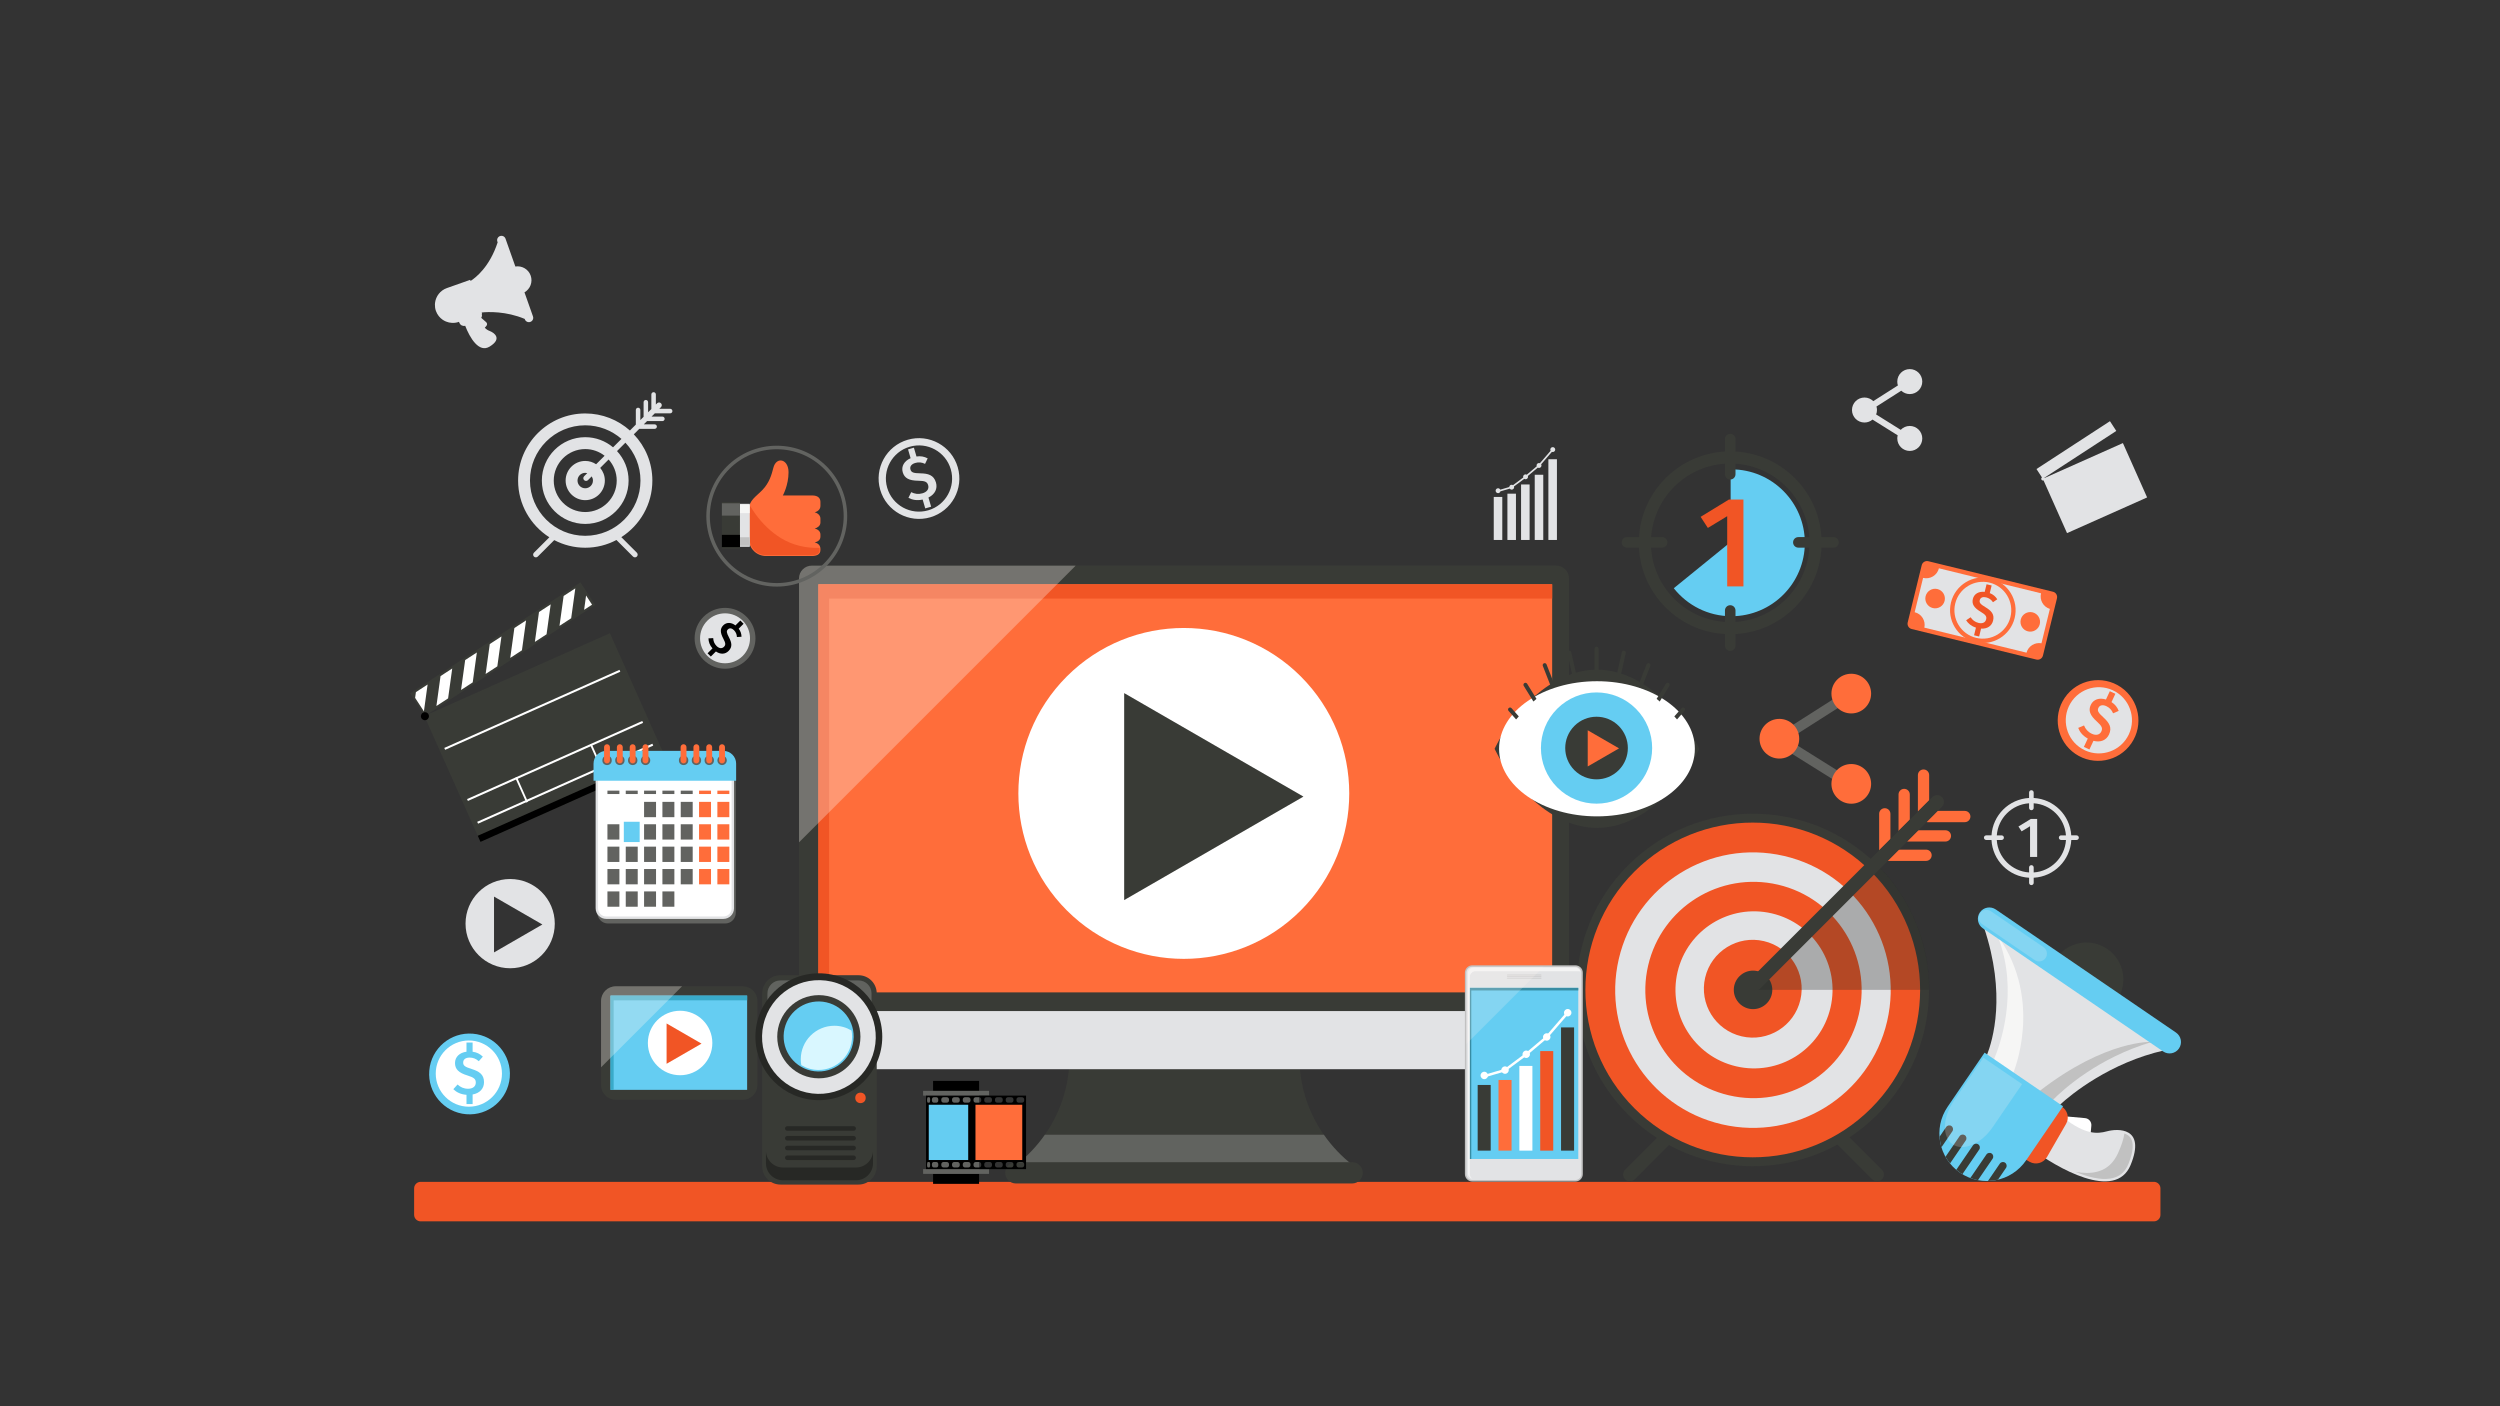 <?xml version="1.0" encoding="utf-8"?>
<!-- Generator: Adobe Illustrator 23.0.1, SVG Export Plug-In . SVG Version: 6.00 Build 0)  -->
<svg version="1.1" id="Layer_1" xmlns="http://www.w3.org/2000/svg" xmlns:xlink="http://www.w3.org/1999/xlink" x="0px" y="0px"
	 viewBox="0 0 1920 1080" style="enable-background:new 0 0 1920 1080;" xml:space="preserve">
<rect x="0" y="0" width="1920" height="1080" fill="#333333" stroke="none"/>
<style type="text/css">
	.st0{fill:#393B36;}
	.st1{fill:#FFFFFF;}
	.st2{fill:#E2E3E5;}
	.st3{fill:#626360;}
	.st4{fill:#65CDF2;}
	.st5{fill:#FF6D3A;}
	.st6{fill:#F15525;}
	.st7{opacity:0.3;fill:#272825;}
	.st8{fill:#61635F;}
	.st9{opacity:0.3;fill:#FFF9F3;}
	.st10{fill:#C1C1C1;}
	.st11{fill:#CECECE;}
	.st12{fill:#388CA3;}
	.st13{fill:#F4F4F4;}
	.st14{opacity:0.2;fill:#FFF9F3;}
	.st15{opacity:0.7;fill:#FFFEFD;}
	.st16{fill:#272825;}
	.st17{fill:#D9F7FF;}
	.st18{fill:#39AAC9;}
	.st19{opacity:0.3;}
	.st20{fill:#FFF9F3;}
</style>
<g>
	<g>
		<g>
			<g>
				
					<rect x="340.87" y="513.67" transform="matrix(0.913 -0.407 0.407 0.913 -194.381 219.608)" class="st0" width="156.12" height="105.94"/>
				<g>
					
						<rect x="307.78" y="488.41" transform="matrix(0.838 -0.546 0.546 0.838 -209.641 291.301)" class="st0" width="156.12" height="20.71"/>
					<path class="st1" d="M363.05,524.06l-8.98,5.85l3.17-22.97l8.98-5.85L363.05,524.06z M318.81,535.96l6.75,10.36l2.84-20.62
						l-8.98,5.85L318.81,535.96z M385.12,488.78l-8.98,5.85l-3.17,22.97l8.98-5.85L385.12,488.78z M347.31,513.39l-8.98,5.85
						l-3.17,22.97l8.98-5.85L347.31,513.39z M450.11,457.34l-1.52,11.02l6.1-3.97L450.11,457.34z M404.02,476.47l-8.98,5.85
						l-3.17,22.97l8.98-5.85L404.02,476.47z M441.84,451.85l-8.98,5.85l-3.17,22.97l8.98-5.85L441.84,451.85z M422.93,464.16
						l-8.98,5.85l-3.17,22.97l8.98-5.85L422.93,464.16z"/>
				</g>
				<path d="M329.16,548.78c-0.7-1.56-2.52-2.26-4.08-1.57c-1.56,0.7-2.26,2.52-1.57,4.08c0.7,1.56,2.52,2.26,4.08,1.57
					C329.15,552.17,329.85,550.34,329.16,548.78z"/>
			</g>
			
				<rect x="335.32" y="544.54" transform="matrix(0.913 -0.407 0.407 0.913 -186.57 213.723)" class="st1" width="147.36" height="1.59"/>
			
				<rect x="352.83" y="583.83" transform="matrix(0.913 -0.407 0.407 0.913 -201.047 224.252)" class="st1" width="147.36" height="1.59"/>
			
				<rect x="360.62" y="601.29" transform="matrix(0.913 -0.407 0.407 0.913 -207.48 228.931)" class="st1" width="147.36" height="1.59"/>
			
				<rect x="400.13" y="596.37" transform="matrix(0.913 -0.407 0.407 0.913 -212.321 215.797)" class="st1" width="1.44" height="20.74"/>
			
				<rect x="457.49" y="570.81" transform="matrix(0.913 -0.407 0.407 0.913 -196.929 236.913)" class="st1" width="1.44" height="20.74"/>
		</g>
		<rect x="361.39" y="610.09" transform="matrix(0.913 -0.407 0.407 0.913 -211.345 231.951)" width="156.12" height="5.15"/>
	</g>
	<path class="st2" d="M1630.39,340.28l-60.2,26.83c-0.03-0.07-0.09-0.12-0.13-0.18l55.25-35.97l-4.87-7.49l-56.43,36.74l4.2,6.45
		c-0.48,0.37-0.69,1.01-0.43,1.59c0.29,0.64,1.01,0.93,1.66,0.7l17.14,38.46l0,0l0.9,2.03l61.5-27.41L1630.39,340.28z"/>
	<g>
		<g>
			<g>
				<path class="st3" d="M540.3,506.75c-9.12-9.12-9.12-23.95,0-33.06c9.12-9.12,23.95-9.12,33.06,0c9.12,9.12,9.12,23.95,0,33.06
					C564.25,515.86,549.42,515.86,540.3,506.75z"/>
				<path class="st2" d="M570.39,503.78c7.49-7.49,7.49-19.63,0-27.12c-7.49-7.49-19.63-7.49-27.12,0c-7.49,7.49-7.49,19.63,0,27.12
					C550.76,511.27,562.9,511.27,570.39,503.78z"/>
				<g>
					<path d="M549.82,500.32l-3.91,3.91l-2.5-2.5l3.78-3.78c-2.2-2.5-3.07-5.16-3.09-7.69l3.65-0.18c0.08,2.28,0.82,4.29,2.58,6.06
						c1.81,1.81,4.01,2.27,5.67,0.61c1.43-1.43,1.35-2.79-0.49-6.26c-2.5-4.7-2.58-7.69-0.03-10.25c2.53-2.53,6.19-2.35,9.33,0.08
						l3.76-3.76l2.5,2.5l-3.76,3.76c1.51,1.97,2.12,3.96,2.17,6.21l-3.53,0.2c-0.1-2.2-0.87-3.83-2.27-5.24
						c-1.53-1.53-3.32-1.94-4.65-0.61c-1.23,1.23-1.12,2.45,0.84,6.16c2.04,3.94,2.86,7.21-0.33,10.4
						C556.98,502.52,553.35,502.77,549.82,500.32z"/>
				</g>
			</g>
			<g>
				
					<ellipse transform="matrix(0.083 -0.997 0.997 0.083 -491.329 1115.361)" class="st4" cx="360.08" cy="824.52" rx="31.01" ry="31.01"/>
				<circle class="st1" cx="360.08" cy="824.52" r="25.43"/>
				<g>
					<path class="st4" d="M362.97,840.57v7.34h-4.7v-7.1c-4.41-0.29-7.72-1.97-10.12-4.32l3.26-3.59c2.21,2.06,4.79,3.26,8.1,3.26
						c3.4,0,5.9-1.63,5.9-4.75c0-2.68-1.34-3.88-6.33-5.42c-6.76-2.06-9.64-4.79-9.64-9.59c0-4.75,3.59-8.01,8.82-8.68v-7.05h4.7
						v7.05c3.26,0.43,5.7,1.73,7.86,3.79l-3.12,3.5c-2.16-1.96-4.41-2.78-7.05-2.78c-2.88,0-4.94,1.29-4.94,3.79
						c0,2.3,1.25,3.36,6.57,4.99c5.61,1.77,9.44,4.07,9.44,10.07C371.74,835.92,368.58,839.56,362.97,840.57z"/>
				</g>
			</g>
			<g>
				
					<ellipse transform="matrix(0.566 -0.824 0.824 0.566 243.149 1568.454)" class="st5" cx="1611.92" cy="553.19" rx="31.01" ry="31.01"/>
				<path class="st2" d="M1634.98,563.93c5.93-12.73,0.42-27.86-12.31-33.79c-12.73-5.93-27.86-0.42-33.79,12.32
					c-5.93,12.73-0.42,27.86,12.32,33.79C1613.92,582.17,1629.05,576.66,1634.98,563.93z"/>
				<g>
					<path class="st5" d="M1607.77,568.96l-3.1,6.65l-4.26-1.98l3-6.43c-3.88-2.12-6.17-5.04-7.35-8.18l4.47-1.88
						c1.13,2.8,2.97,4.98,5.97,6.38c3.08,1.44,6.03,1.01,7.35-1.81c1.13-2.43,0.42-4.09-3.45-7.58c-5.26-4.72-6.71-8.41-4.69-12.76
						c2-4.3,6.64-5.74,11.66-4.14l2.98-6.39l4.26,1.98l-2.98,6.39c2.77,1.77,4.44,3.97,5.53,6.75l-4.3,1.86
						c-1.13-2.69-2.82-4.38-5.21-5.5c-2.61-1.21-5.02-0.91-6.08,1.35c-0.97,2.09-0.29,3.57,3.85,7.29
						c4.34,3.98,6.84,7.68,4.31,13.11C1617.69,568.45,1613.28,570.41,1607.77,568.96z"/>
				</g>
			</g>
		</g>
	</g>
	<path class="st6" d="M1659.23,932.98c0,2.77-2.25,5.02-5.02,5.02H323.07c-2.77,0-5.02-2.25-5.02-5.02v-20.31
		c0-2.77,2.25-5.02,5.02-5.02h1331.13c2.77,0,5.02,2.25,5.02,5.02V932.98z"/>
	<g>
		<path class="st3" d="M565.07,701.1c0,4.49-3.64,8.14-8.14,8.14l-90,0c-4.49,0-8.14-3.64-8.14-8.14V589.95
			c0-4.49,3.64-8.14,8.14-8.14l90,0c4.49,0,8.14,3.64,8.14,8.14V701.1z"/>
		<path class="st2" d="M563.72,697.58c0,4.49-3.64,8.14-8.14,8.14l-90,0c-4.49,0-8.14-3.64-8.14-8.14V586.43
			c0-4.49,3.64-8.14,8.14-8.14l90,0c4.49,0,8.14,3.64,8.14,8.14L563.72,697.58z"/>
		<path class="st1" d="M465.58,703.87c-3.46,0-6.28-2.82-6.28-6.28V586.43c0-3.46,2.82-6.28,6.28-6.28l90,0
			c3.46,0,6.28,2.82,6.28,6.28l0,111.15c0,3.46-2.82,6.28-6.28,6.28L465.58,703.87z"/>
		<path class="st4" d="M565.35,599.61v-13.17c0-5.38-4.38-9.76-9.76-9.76l-90,0c-5.38,0-9.76,4.38-9.76,9.76v13.17L565.35,599.61z"
			/>
		<g>
			<g>
				<circle class="st3" cx="466.22" cy="583.97" r="3.61"/>
				<path class="st5" d="M468.42,584.04c0,1.24-1.01,2.25-2.25,2.25l0,0c-1.24,0-2.25-1.01-2.25-2.25l0-10.22
					c0-1.24,1.01-2.25,2.25-2.25l0,0c1.24,0,2.25,1.01,2.25,2.25V584.04z"/>
			</g>
			<g>
				<circle class="st3" cx="476.07" cy="583.97" r="3.61"/>
				<path class="st5" d="M478.27,584.04c0,1.24-1.01,2.25-2.25,2.25l0,0c-1.24,0-2.25-1.01-2.25-2.25v-10.22
					c0-1.24,1.01-2.25,2.25-2.25l0,0c1.24,0,2.25,1.01,2.25,2.25V584.04z"/>
			</g>
			<g>
				<circle class="st3" cx="485.92" cy="583.97" r="3.61"/>
				<path class="st5" d="M488.13,584.04c0,1.24-1.01,2.25-2.25,2.25l0,0c-1.24,0-2.25-1.01-2.25-2.25v-10.22
					c0-1.24,1.01-2.25,2.25-2.25l0,0c1.24,0,2.25,1.01,2.25,2.25V584.04z"/>
			</g>
			<g>
				<path class="st3" d="M499.39,583.97c0,1.99-1.62,3.61-3.61,3.61s-3.61-1.62-3.61-3.61c0-1.99,1.62-3.61,3.61-3.61
					C497.77,580.36,499.39,581.98,499.39,583.97z"/>
				<path class="st5" d="M497.98,584.04c0,1.24-1.01,2.25-2.25,2.25l0,0c-1.24,0-2.25-1.01-2.25-2.25v-10.22
					c0-1.24,1.01-2.25,2.25-2.25l0,0c1.24,0,2.25,1.01,2.25,2.25V584.04z"/>
			</g>
		</g>
		<g>
			<g>
				<circle class="st3" cx="525.01" cy="583.97" r="3.61"/>
				<path class="st5" d="M527.21,584.04c0,1.24-1.01,2.25-2.25,2.25l0,0c-1.24,0-2.25-1.01-2.25-2.25v-10.22
					c0-1.24,1.01-2.25,2.25-2.25l0,0c1.24,0,2.25,1.01,2.25,2.25V584.04z"/>
			</g>
			<g>
				<circle class="st3" cx="534.86" cy="583.97" r="3.61"/>
				<path class="st5" d="M537.06,584.04c0,1.24-1.01,2.25-2.25,2.25l0,0c-1.24,0-2.25-1.01-2.25-2.25v-10.22
					c0-1.24,1.01-2.25,2.25-2.25l0,0c1.24,0,2.25,1.01,2.25,2.25V584.04z"/>
			</g>
			<g>
				<circle class="st3" cx="544.72" cy="583.97" r="3.61"/>
				<path class="st5" d="M546.92,584.04c0,1.24-1.01,2.25-2.25,2.25l0,0c-1.24,0-2.25-1.01-2.25-2.25v-10.22
					c0-1.24,1.01-2.25,2.25-2.25l0,0c1.24,0,2.25,1.01,2.25,2.25V584.04z"/>
			</g>
			<g>
				<path class="st3" d="M558.18,583.97c0,1.99-1.62,3.61-3.61,3.61c-1.99,0-3.61-1.62-3.61-3.61s1.62-3.61,3.61-3.61
					C556.56,580.36,558.18,581.98,558.18,583.97z"/>
				<path class="st5" d="M556.77,584.04c0,1.24-1.01,2.25-2.25,2.25l0,0c-1.24,0-2.25-1.01-2.25-2.25v-10.22
					c0-1.24,1.01-2.25,2.25-2.25l0,0c1.24,0,2.25,1.01,2.25,2.25V584.04z"/>
			</g>
		</g>
		<rect x="466.51" y="607.21" class="st3" width="9.19" height="2.61"/>
		<rect x="480.58" y="607.21" class="st3" width="9.19" height="2.61"/>
		<rect x="494.65" y="607.21" class="st3" width="9.19" height="2.61"/>
		<rect x="508.73" y="607.21" class="st3" width="9.19" height="2.61"/>
		<rect x="522.8" y="607.21" class="st3" width="9.19" height="2.61"/>
		<rect x="536.87" y="607.21" class="st5" width="9.19" height="2.61"/>
		<rect x="550.94" y="607.21" class="st5" width="9.19" height="2.61"/>
		<rect x="494.65" y="615.83" class="st3" width="9.19" height="11.76"/>
		<rect x="508.73" y="615.83" class="st3" width="9.19" height="11.76"/>
		<rect x="522.8" y="615.83" class="st3" width="9.19" height="11.76"/>
		<rect x="536.87" y="615.83" class="st5" width="9.19" height="11.76"/>
		<rect x="550.94" y="615.83" class="st5" width="9.19" height="11.76"/>
		<rect x="466.51" y="633.03" class="st3" width="9.19" height="11.76"/>
		<rect x="479.09" y="631.11" class="st4" width="12.18" height="15.59"/>
		<rect x="494.65" y="633.03" class="st3" width="9.19" height="11.76"/>
		<rect x="508.73" y="633.03" class="st3" width="9.19" height="11.76"/>
		<rect x="522.8" y="633.03" class="st3" width="9.19" height="11.76"/>
		<rect x="536.87" y="633.03" class="st5" width="9.19" height="11.76"/>
		<rect x="550.94" y="633.03" class="st5" width="9.19" height="11.76"/>
		<rect x="466.51" y="650.22" class="st3" width="9.19" height="11.76"/>
		<rect x="480.58" y="650.22" class="st3" width="9.19" height="11.76"/>
		<rect x="494.65" y="650.22" class="st3" width="9.19" height="11.76"/>
		<rect x="508.73" y="650.22" class="st3" width="9.19" height="11.76"/>
		<rect x="522.8" y="650.22" class="st3" width="9.19" height="11.76"/>
		<rect x="536.87" y="650.22" class="st5" width="9.19" height="11.76"/>
		<rect x="550.94" y="650.22" class="st5" width="9.19" height="11.76"/>
		<rect x="466.51" y="667.41" class="st3" width="9.19" height="11.76"/>
		<rect x="480.58" y="667.41" class="st3" width="9.19" height="11.76"/>
		<rect x="494.65" y="667.41" class="st3" width="9.19" height="11.76"/>
		<rect x="508.73" y="667.41" class="st3" width="9.19" height="11.76"/>
		<rect x="522.8" y="667.41" class="st3" width="9.19" height="11.76"/>
		<rect x="536.87" y="667.41" class="st5" width="9.19" height="11.76"/>
		<rect x="550.94" y="667.41" class="st5" width="9.19" height="11.76"/>
		<rect x="466.51" y="684.61" class="st3" width="9.19" height="11.76"/>
		<rect x="480.58" y="684.61" class="st3" width="9.19" height="11.76"/>
		<rect x="494.65" y="684.61" class="st3" width="9.19" height="11.76"/>
		<rect x="508.73" y="684.61" class="st3" width="9.19" height="11.76"/>
	</g>
	<g>
		<path class="st0" d="M1445.27,898.33l-91.21-91.21l41.25-41.25c2.04-2.04,2.04-5.35,0-7.39c-2.04-2.04-5.35-2.04-7.39,0
			l-41.25,41.25l-41.25-41.25c-2.04-2.04-5.35-2.04-7.39,0c-2.04,2.04-2.04,5.35,0,7.39l41.25,41.25l-91.21,91.21
			c-2.04,2.04-2.04,5.35,0,7.39c2.04,2.04,5.35,2.04,7.39,0l91.21-91.21l91.21,91.21c2.04,2.04,5.35,2.04,7.39,0
			C1447.31,903.68,1447.31,900.37,1445.27,898.33z"/>
		<path class="st5" d="M1451.84,644.44v-19.42c0-2.39-1.94-4.33-4.33-4.33c-2.39,0-4.33,1.94-4.33,4.33v28.07L1451.84,644.44z"/>
		<g>
			<path class="st5" d="M1458.17,652.52h21.04c2.39,0,4.33,1.94,4.33,4.33c0,2.39-1.94,4.33-4.33,4.33h-28.65
				c-0.32,0-0.63-0.04-0.93-0.11L1458.17,652.52z"/>
		</g>
		<path class="st5" d="M1466.72,629.57v-19.42c0-2.39-1.94-4.33-4.32-4.33c-2.39,0-4.33,1.94-4.33,4.33v28.07L1466.72,629.57z"/>
		<g>
			<path class="st5" d="M1473.04,637.64h21.04c2.39,0,4.33,1.94,4.33,4.33c0,2.39-1.94,4.33-4.33,4.33h-28.66
				c-0.32,0-0.63-0.04-0.93-0.11L1473.04,637.64z"/>
		</g>
		<path class="st5" d="M1481.6,614.69v-19.42c0-2.39-1.94-4.33-4.33-4.33c-2.39,0-4.33,1.94-4.33,4.33v28.07L1481.6,614.69z"/>
		<g>
			<path class="st5" d="M1487.92,622.77h21.04c2.39,0,4.33,1.94,4.33,4.33c0,2.39-1.94,4.33-4.33,4.33h-28.66
				c-0.32,0-0.63-0.04-0.93-0.11L1487.92,622.77z"/>
		</g>
		<g>
			
				<ellipse transform="matrix(0.707 -0.707 0.707 0.707 -143.225 1174.672)" class="st0" cx="1346.34" cy="760.22" rx="135.38" ry="135.38"/>
			
				<ellipse transform="matrix(0.707 -0.707 0.707 0.707 -143.225 1174.672)" class="st6" cx="1346.34" cy="760.22" rx="128.55" ry="128.55"/>
			
				<ellipse transform="matrix(0.226 -0.974 0.974 0.226 301.543 1899.948)" class="st2" cx="1346.34" cy="760.22" rx="105.8" ry="105.8"/>
			
				<ellipse transform="matrix(0.227 -0.974 0.974 0.227 300.604 1899.087)" class="st6" cx="1346.34" cy="760.22" rx="83.05" ry="83.05"/>
			
				<ellipse transform="matrix(0.228 -0.974 0.974 0.228 299.659 1898.219)" class="st2" cx="1346.34" cy="760.22" rx="60.29" ry="60.29"/>
			
				<ellipse transform="matrix(0.228 -0.974 0.974 0.228 298.709 1897.344)" class="st6" cx="1346.34" cy="760.22" rx="37.54" ry="37.54"/>
			<path class="st0" d="M1346.34,775.01c-8.15,0-14.79-6.63-14.79-14.79c0-8.15,6.63-14.79,14.79-14.79
				c8.15,0,14.79,6.63,14.79,14.79C1361.13,768.38,1354.5,775.01,1346.34,775.01z"/>
		</g>
		<path class="st7" d="M1347.39,760.22h134.33c0-37.97-15.63-72.28-40.81-96.86C1441.7,664.15,1347.39,760.22,1347.39,760.22z"/>
		<path class="st0" d="M1491.43,612.16c2.04,2.04,2.04,5.35,0,7.39L1351.59,759.4c-2.04,2.04-5.35,2.04-7.39,0l0,0
			c-2.04-2.04-2.04-5.35,0-7.39l139.85-139.85C1486.08,610.12,1489.39,610.12,1491.43,612.16L1491.43,612.16z"/>
	</g>
	<g>
		<g>
			<g>
				<g>
					<path class="st0" d="M997.9,811.58v-29.72H821.36v29.72c0,34.08-16.3,64.27-41.45,83.47h259.3
						C1014.11,875.84,997.9,845.63,997.9,811.58z"/>
					<path class="st8" d="M1016.72,871.48H802.47c-6.27,8.97-13.87,16.94-22.56,23.58h259.3
						C1030.54,888.42,1022.97,880.45,1016.72,871.48z"/>
					<path class="st0" d="M1046.62,900.73c0,4.51-3.66,8.17-8.17,8.17H780.19c-4.51,0-8.17-3.66-8.17-8.17l0,0
						c0-4.51,3.66-8.17,8.17-8.17h258.26C1042.96,892.56,1046.62,896.22,1046.62,900.73L1046.62,900.73z"/>
				</g>
				<g>
					<path class="st0" d="M1204.98,811.33c0,5.42-4.39,9.81-9.81,9.81H623.45c-5.42,0-9.81-4.39-9.81-9.81V444.21
						c0-5.42,4.39-9.81,9.81-9.81h571.72c5.42,0,9.81,4.39,9.81,9.81V811.33z"/>
					<rect x="628.53" y="448.72" class="st5" width="563.53" height="313.43"/>
					<polygon class="st6" points="636.76,459.7 1192.06,459.7 1192.06,448.72 628.53,448.72 628.53,762.15 636.76,762.15 					"/>
					<path class="st2" d="M613.65,776.52v34.81c0,5.42,4.39,9.81,9.81,9.81h571.72c5.42,0,9.81-4.39,9.81-9.81v-34.81H613.65z"/>
				</g>
			</g>
			<path class="st9" d="M826.14,434.41H623.46c-5.42,0-9.81,4.39-9.81,9.81V646.9L826.14,434.41z"/>
		</g>
		
			<ellipse transform="matrix(0.707 -0.707 0.707 0.707 -164.519 821.448)" class="st1" cx="909.32" cy="609.32" rx="127.08" ry="127.08"/>
		<polygon class="st0" points="863.36,532.3 1001.04,611.79 863.36,691.27 		"/>
	</g>
	<g>
		<g>
			<g>
				<g>
					<path class="st10" d="M1130.76,907.41c-3.16,0-5.73-2.57-5.73-5.73V747.09c0-3.16,2.57-5.73,5.73-5.73h79.12
						c3.16,0,5.73,2.57,5.73,5.73v154.59c0,3.16-2.57,5.73-5.73,5.73H1130.76z"/>
					<path class="st2" d="M1214.46,901.68c0,2.53-2.05,4.58-4.58,4.58h-79.12c-2.53,0-4.58-2.05-4.58-4.58V747.09
						c0-2.53,2.05-4.58,4.58-4.58h79.12c2.53,0,4.58,2.05,4.58,4.58V901.68z"/>
					<rect x="1128.52" y="758.67" class="st4" width="83.61" height="131.43"/>
					<path class="st11" d="M1183.85,748.79c0,0.21-0.17,0.38-0.38,0.38h-25.76c-0.21,0-0.38-0.17-0.38-0.38l0,0
						c0-0.21,0.17-0.38,0.38-0.38h25.76C1183.68,748.41,1183.85,748.58,1183.85,748.79L1183.85,748.79z M1183.85,750.03
						c0-0.21-0.17-0.38-0.38-0.38h-25.76c-0.21,0-0.38,0.17-0.38,0.38l0,0c0,0.21,0.17,0.38,0.38,0.38h25.76
						C1183.68,750.41,1183.85,750.24,1183.85,750.03L1183.85,750.03z M1183.85,751.28c0-0.21-0.17-0.38-0.38-0.38h-25.76
						c-0.21,0-0.38,0.17-0.38,0.38l0,0c0,0.21,0.17,0.38,0.38,0.38h25.76C1183.68,751.66,1183.85,751.49,1183.85,751.28
						L1183.85,751.28z"/>
					<polygon class="st12" points="1129.95,760.68 1212.12,760.68 1212.12,758.67 1128.52,758.67 1128.52,890.1 1129.95,890.1 					
						"/>
					<path class="st13" d="M1128.82,901.69V750.28c0-2.43,2.03-4.41,4.53-4.41h78.95c0.55,0,1.07,0.11,1.56,0.28
						c-0.59-1.78-2.25-3.08-4.22-3.08h-77.86c-2.47,0-4.47,2-4.47,4.47v153.37c0,2.07,1.42,3.8,3.34,4.3
						C1129.55,904.41,1128.82,903.14,1128.82,901.69z"/>
				</g>
				<path class="st14" d="M1185.43,742.51h-54.67c-2.53,0-4.58,2.05-4.58,4.58v54.67L1185.43,742.51z"/>
			</g>
		</g>
		<rect x="1134.85" y="833.25" class="st0" width="10.01" height="50.43"/>
		<rect x="1150.86" y="829.42" class="st5" width="10.01" height="54.25"/>
		<rect x="1166.87" y="818.63" class="st1" width="10.01" height="65.05"/>
		<rect x="1182.88" y="807.24" class="st6" width="10.01" height="76.44"/>
		<rect x="1198.89" y="789.05" class="st0" width="10.01" height="94.63"/>
		<path class="st1" d="M1206.86,777.77c0-1.58-1.28-2.86-2.86-2.86s-2.86,1.28-2.86,2.86s1.28,2.86,2.86,2.86
			S1206.86,779.35,1206.86,777.77z"/>
		<path class="st1" d="M1190.75,796.4c0-1.58-1.28-2.86-2.86-2.86s-2.86,1.28-2.86,2.86c0,1.58,1.28,2.86,2.86,2.86
			S1190.75,797.98,1190.75,796.4z"/>
		<path class="st1" d="M1175.01,809.67c0-1.58-1.28-2.86-2.86-2.86s-2.86,1.28-2.86,2.86s1.28,2.86,2.86,2.86
			S1175.01,811.25,1175.01,809.67z"/>
		<path class="st1" d="M1142.79,825.95c0-1.58-1.28-2.86-2.86-2.86s-2.86,1.28-2.86,2.86c0,1.58,1.28,2.86,2.86,2.86
			S1142.79,827.53,1142.79,825.95z"/>
		<path class="st1" d="M1158.72,821.83c0-1.58-1.28-2.86-2.86-2.86s-2.86,1.28-2.86,2.86s1.28,2.86,2.86,2.86
			S1158.72,823.42,1158.72,821.83z"/>
		<g>
			<polygon class="st1" points="1140.2,827.42 1139.66,825.55 1155.42,820.95 1171.56,808.89 1187.26,795.66 1203.26,777.13 
				1204.73,778.41 1188.63,797.04 1172.77,810.41 1156.13,822.77 			"/>
		</g>
	</g>
	<g>
		<rect x="1147.2" y="381.65" class="st2" width="6.56" height="33.04"/>
		<rect x="1157.69" y="379.15" class="st2" width="6.56" height="35.55"/>
		<rect x="1168.18" y="372.07" class="st2" width="6.56" height="42.62"/>
		<rect x="1178.67" y="364.61" class="st2" width="6.56" height="50.08"/>
		<rect x="1189.16" y="352.69" class="st2" width="6.56" height="62"/>
		<path class="st2" d="M1150.53,378.75c0.86,0,1.55-0.59,1.78-1.38l7.18-2.1c0.34,0.46,0.86,0.78,1.48,0.78
			c1.04,0,1.88-0.84,1.88-1.88c0-0.2-0.06-0.38-0.11-0.56l7.9-5.87c0.3,0.19,0.63,0.33,1.01,0.33c1.04,0,1.88-0.84,1.88-1.88
			c0-0.23-0.06-0.44-0.13-0.64l7.65-6.45c0.28,0.16,0.58,0.28,0.92,0.28c1.04,0,1.88-0.84,1.88-1.88c0-0.33-0.11-0.63-0.26-0.9
			l8.27-9.57c0.21,0.08,0.43,0.13,0.66,0.13c1.04,0,1.88-0.84,1.88-1.88c0-1.04-0.84-1.88-1.88-1.88c-1.04,0-1.88,0.84-1.88,1.88
			c0,0.33,0.11,0.63,0.26,0.9l-8.27,9.57c-0.21-0.08-0.43-0.14-0.67-0.14c-1.04,0-1.88,0.84-1.88,1.88c0,0.23,0.06,0.44,0.13,0.64
			l-7.66,6.45c-0.27-0.16-0.58-0.27-0.92-0.27c-1.04,0-1.88,0.84-1.88,1.88c0,0.19,0.06,0.36,0.11,0.53l-7.9,5.9
			c-0.29-0.19-0.63-0.33-1-0.33c-0.99,0-1.78,0.78-1.85,1.75l-6.91,2.02c-0.3-0.63-0.93-1.07-1.68-1.07c-1.04,0-1.88,0.84-1.88,1.88
			C1148.65,377.91,1149.49,378.75,1150.53,378.75z"/>
	</g>
	<g>
		<path class="st1" d="M1601.34,858.72l-16.71-1.51l1.54,11.12l18.38,13.92l1.61-17.76
			C1606.41,861.56,1604.26,858.98,1601.34,858.72z"/>
		<path class="st0" d="M1603.79,800.42l22.02-32.24c8.83-12.92,5.51-30.55-7.42-39.38s-30.55-5.51-39.38,7.42l-22.02,32.24
			L1603.79,800.42z"/>
		<path class="st2" d="M1618.1,868.86c-7.5,2.05-16.4,2.6-32.95-10.08l-25.57,22.91c19.64,15.16,65.11,41.31,76.73,13.03
			C1648.39,865.3,1626.07,866.69,1618.1,868.86z"/>
		<path class="st10" d="M1626.63,885.64c-0.79,1.73-1.68,3.33-2.66,4.76c0,0,0,0,0,0c-3.34,4.89-7.7,7.99-13.32,9.46
			c-5.13,1.35-10.84,1.2-16.72,0.07c9.48,4,19.05,6.43,26.81,5.2c5.17-0.82,9.01-3.16,11.74-7.16c0,0,0,0,0,0
			c0.8-1.17,1.5-2.5,2.1-3.95c4.06-9.9,4.45-17.12,1.12-20.89c-1.1-1.24-2.56-2.06-4.18-2.6
			C1630.97,874.62,1629.34,879.69,1626.63,885.64z"/>
		<path class="st6" d="M1583.15,849.73c4.69,2.7,6.3,8.7,3.6,13.39l-14.69,25.51c-2.7,4.69-8.7,6.3-13.39,3.6l-9.8-5.64
			c-4.69-2.7-6.3-8.7-3.6-13.39l14.69-25.51c2.7-4.69,8.7-6.3,13.39-3.6L1583.15,849.73z"/>
		<g>
			<path class="st2" d="M1523.54,711.83c17.62,52.14,6.77,87.33,2.35,98.71l55.86,38.15c9.19-8.52,38.9-32.64,80.59-42.06
				L1523.54,711.83z"/>
			<path class="st15" d="M1534.31,719.19c16.58,42.35,1.67,83.91-3.16,94.94l14.91,10.18c0,0,23.59-54.94-11.22-104.76
				L1534.31,719.19z"/>
			<path class="st10" d="M1566.18,838.05l10.17,6.95c8.51-8.57,35.21-32.74,76.51-44.84
				C1652.86,800.16,1617.74,798.09,1566.18,838.05z"/>
			<g>
				<path class="st4" d="M1524.16,808.45l-28.36,41.51c-11.37,16.64-7.09,39.34,9.55,50.71c16.64,11.37,39.34,7.09,50.71-9.55
					l28.36-41.51L1524.16,808.45z"/>
				<g>
					<path class="st0" d="M1491.03,881.11l8.41-12.31c0.9-1.32,0.56-3.11-0.76-4.01c-1.32-0.9-3.11-0.56-4.01,0.76l-5.11,7.48
						C1489.75,875.77,1490.23,878.48,1491.03,881.11z"/>
					<path class="st0" d="M1529.57,885.89c-1.32-0.9-3.11-0.56-4.01,0.76l-12.34,18.06c1.92,0.72,3.88,1.29,5.85,1.66l11.25-16.47
						C1531.22,888.59,1530.89,886.79,1529.57,885.89z"/>
					<path class="st0" d="M1515.26,879.61l-12.85,18.82c0.93,0.79,1.92,1.53,2.95,2.24c0.58,0.4,1.18,0.73,1.78,1.09l12.9-18.89
						c0.9-1.32,0.56-3.11-0.76-4.01C1517.95,877.96,1516.16,878.3,1515.26,879.61z"/>
					<path class="st0" d="M1539.87,892.92c-1.32-0.9-3.11-0.56-4.01,0.76l-9.09,13.31c2.59-0.06,5.16-0.4,7.68-1.01l6.18-9.04
						C1541.52,895.62,1541.18,893.82,1539.87,892.92z"/>
					<path class="st0" d="M1504.96,872.58l-10.81,15.82c1.01,1.8,2.15,3.52,3.48,5.15l12.1-17.72c0.9-1.32,0.56-3.11-0.76-4.01
						C1507.66,870.93,1505.86,871.26,1504.96,872.58z"/>
				</g>
				<path class="st14" d="M1530.36,865.69c-8.77,12.85-22.58,18.74-30.79,13.14c-8.2-5.6-7.74-20.61,1.04-33.46l22.6-33.09
					l29.75,20.32L1530.36,865.69z"/>
			</g>
		</g>
		<path class="st4" d="M1671.17,793.01c4,2.73,5.03,8.19,2.3,12.2l0,0c-2.73,4-8.19,5.03-12.2,2.3l-138.44-94.56
			c-4-2.73-5.03-8.19-2.3-12.2l0,0c2.73-4,8.19-5.03,12.2-2.3L1671.17,793.01z"/>
		<path class="st14" d="M1569.43,727.43c2.74,1.87,3.44,5.61,1.57,8.34l0,0c-1.87,2.74-5.61,3.44-8.34,1.57l-40.43-27.61
			c-2.74-1.87-3.44-5.61-1.57-8.34l0,0c1.87-2.74,5.61-3.44,8.34-1.57L1569.43,727.43z"/>
	</g>
	<path class="st2" d="M409.33,243l-6.53-18.49c4.4-2.52,6.52-7.89,4.77-12.84c-1.75-4.95-6.77-7.8-11.78-6.99l-7.55-21.36
		c-0.61-1.73-2.5-2.63-4.23-2.02c-1.73,0.61-2.63,2.5-2.02,4.23l0.21,0.59c-6.18,18.87-16.77,27.04-20.8,29.67l-0.31-0.87
		l-17.9,6.32c-5.1,1.8-8.47,6.31-9.08,11.34l0,0v0c-0.05,0.38-0.08,0.76-0.09,1.15c0,0.03,0,0.06,0,0.09
		c-0.05,1.65,0.19,3.34,0.77,5c0.51,1.45,1.26,2.76,2.16,3.91c0.02,0.03,0.05,0.06,0.07,0.09c0.83,1.05,1.81,1.95,2.89,2.7l0,0l0,0
		c0.4,0.28,0.81,0.53,1.23,0.76c0.01,0,0.02,0.01,0.03,0.01c0.42,0.23,0.86,0.44,1.3,0.63l0,0l0,0c3.04,1.27,6.54,1.48,9.9,0.29
		l0.12-0.04l0.43,0.96c0.75,1.7,2.61,2.53,4.35,2.06c3.59,9.27,10.53,21.04,18.74,16.01c10.24-6.27,3.14-10.82,0.22-11.94
		c-1.31-0.5-2.64-1.19-3.91-2.58l1.25-1.42c0.73-0.83,0.65-2.1-0.18-2.83l-3.79-3.33c0.57-0.91,0.71-2.04,0.36-3.11l0.3-0.11
		l-0.32-0.9c4.89-0.53,18.71-1.09,33.03,4.94l0.1,0.28c0.61,1.73,2.5,2.63,4.23,2.02C409.03,246.62,409.94,244.72,409.33,243z"/>
	<g>
		<g>
			<g>
				<path class="st0" d="M581.68,833.33c0,6.24-5.06,11.29-11.29,11.29h-97.5c-6.24,0-11.29-5.06-11.29-11.29v-64.58
					c0-6.24,5.06-11.29,11.29-11.29h97.5c6.24,0,11.29,5.06,11.29,11.29V833.33z"/>
			</g>
			<path class="st0" d="M673.33,895.76c0,7.73-6.26,13.99-13.99,13.99h-59.96c-7.73,0-13.99-6.26-13.99-13.99v-132.8
				c0-7.73,6.26-13.99,13.99-13.99h59.96c7.73,0,13.99,6.26,13.99,13.99V895.76z"/>
			<path class="st8" d="M659.34,752.96h-59.96c-5.51,0-9.99,4.48-9.99,9.99v18.66c0-5.51,4.48-9.99,9.99-9.99h59.96
				c5.51,0,9.99,4.48,9.99,9.99v-18.66C669.33,757.44,664.85,752.96,659.34,752.96z"/>
			<circle class="st0" cx="583.44" cy="800.98" r="8.86"/>
			<g>
				<circle class="st16" cx="628.87" cy="796.21" r="48.72"/>
				
					<ellipse transform="matrix(0.222 -0.975 0.975 0.222 -286.988 1232.823)" class="st2" cx="628.87" cy="796.21" rx="43.66" ry="43.66"/>
				<circle class="st0" cx="628.87" cy="796.21" r="31.95"/>
				
					<ellipse transform="matrix(0.222 -0.975 0.975 0.222 -287.19 1232.399)" class="st4" cx="628.87" cy="796.21" rx="26.89" ry="26.89"/>
				<path class="st17" d="M614.99,813.54c0,1.53,0.16,3.03,0.42,4.49c3.87,2.33,8.38,3.69,13.22,3.69
					c14.21,0,25.76-11.56,25.76-25.76c0-1.53-0.16-3.03-0.42-4.49c-3.87-2.33-8.38-3.69-13.22-3.69
					C626.54,787.78,614.99,799.33,614.99,813.54z"/>
			</g>
			<circle class="st6" cx="660.85" cy="843.18" r="4.02"/>
			<g>
				<path class="st16" d="M657.35,866.67c0,0.97-0.78,1.75-1.75,1.75h-50.97c-0.97,0-1.75-0.78-1.75-1.75l0,0
					c0-0.97,0.78-1.75,1.75-1.75h50.97C656.57,864.92,657.35,865.7,657.35,866.67L657.35,866.67z"/>
				<path class="st16" d="M657.35,874.16c0,0.97-0.78,1.75-1.75,1.75h-50.97c-0.97,0-1.75-0.78-1.75-1.75l0,0
					c0-0.97,0.78-1.75,1.75-1.75h50.97C656.57,872.41,657.35,873.2,657.35,874.16L657.35,874.16z"/>
				<path class="st16" d="M657.35,881.66c0,0.97-0.78,1.75-1.75,1.75h-50.97c-0.97,0-1.75-0.78-1.75-1.75l0,0
					c0-0.97,0.78-1.75,1.75-1.75h50.97C656.57,879.91,657.35,880.69,657.35,881.66L657.35,881.66z"/>
				<path class="st16" d="M657.35,889.16c0,0.97-0.78,1.75-1.75,1.75h-50.97c-0.97,0-1.75-0.78-1.75-1.75l0,0
					c0-0.97,0.78-1.75,1.75-1.75h50.97C656.57,887.41,657.35,888.19,657.35,889.16L657.35,889.16z"/>
			</g>
			<path class="st16" d="M657.4,896.64h-56.07c-7.23,0-13.08-5.86-13.08-13.08v9.81c0,7.23,5.86,13.08,13.08,13.08h56.07
				c7.23,0,13.08-5.86,13.08-13.08v-9.81C670.48,890.78,664.62,896.64,657.4,896.64z"/>
		</g>
		<rect x="468.88" y="764.63" class="st4" width="104.92" height="72.38"/>
		<circle class="st1" cx="522.32" cy="801.02" r="24.76"/>
		<polygon class="st6" points="511.94,786.02 538.76,801.51 511.94,816.99 		"/>
		<polygon class="st18" points="471.29,768.25 573.8,768.25 573.8,764.63 468.88,764.63 468.88,837.01 471.29,837.01 		"/>
		<g class="st19">
			<path class="st20" d="M523.83,757.46h-50.94c-6.24,0-11.29,5.06-11.29,11.29v50.94L523.83,757.46z"/>
		</g>
	</g>
	<g>
		<path class="st4" d="M1329.72,360.47c-0.2,0-0.39,0.01-0.59,0.01v55.8l-43.67,35.48c10.34,13.08,26.33,21.5,44.26,21.5
			c31.1,0,56.4-25.3,56.4-56.4C1386.12,385.78,1360.82,360.47,1329.72,360.47z"/>
		<g>
			<path class="st0" d="M1328.81,346.67c-38.77,0-70.2,31.43-70.2,70.2s31.43,70.2,70.2,70.2s70.2-31.43,70.2-70.2
				S1367.58,346.67,1328.81,346.67z M1328.81,477.77c-33.58,0-60.9-27.32-60.9-60.9c0-33.58,27.32-60.9,60.9-60.9
				s60.9,27.32,60.9,60.9C1389.71,450.45,1362.39,477.77,1328.81,477.77z"/>
			<path class="st0" d="M1332.86,337.22c0-2.24-1.81-4.05-4.05-4.05l0,0c-2.24,0-4.05,1.81-4.05,4.05v27c0,2.24,1.81,4.05,4.05,4.05
				l0,0c2.24,0,4.05-1.81,4.05-4.05V337.22z"/>
			<path class="st0" d="M1332.86,468.85c0-2.24-1.81-4.05-4.05-4.05l0,0c-2.24,0-4.05,1.81-4.05,4.05v27c0,2.24,1.81,4.05,4.05,4.05
				l0,0c2.24,0,4.05-1.81,4.05-4.05V468.85z"/>
			<path class="st0" d="M1408.13,420.59c2.24,0,4.05-1.81,4.05-4.05l0,0c0-2.24-1.81-4.05-4.05-4.05h-27
				c-2.24,0-4.05,1.81-4.05,4.05l0,0c0,2.24,1.81,4.05,4.05,4.05H1408.13z"/>
			<path class="st0" d="M1276.5,420.59c2.24,0,4.05-1.81,4.05-4.05l0,0c0-2.24-1.81-4.05-4.05-4.05h-27c-2.24,0-4.05,1.81-4.05,4.05
				l0,0c0,2.24,1.81,4.05,4.05,4.05H1276.5z"/>
		</g>
		<g>
			<path class="st6" d="M1326.49,450.33v-53.89l-14.86,9.01l-5.55-8.52l21.69-13.27h11.19v66.67H1326.49z"/>
		</g>
	</g>
	<g>
		<path class="st2" d="M1594.77,641.56h-4.05c-0.95-15.47-13.36-27.84-28.85-28.72v-4.19c0-0.98-0.79-1.77-1.77-1.77
			c-0.98,0-1.77,0.79-1.77,1.77v4.19c-15.49,0.88-27.9,13.25-28.85,28.72h-4.05c-0.98,0-1.77,0.79-1.77,1.77
			c0,0.98,0.79,1.77,1.77,1.77h4.03c0.81,15.61,13.29,28.13,28.88,29.01v3.89c0,0.98,0.79,1.77,1.77,1.77
			c0.98,0,1.77-0.79,1.77-1.77v-3.89c15.59-0.89,28.06-13.41,28.88-29.01h4.03c0.98,0,1.77-0.79,1.77-1.77
			C1596.54,642.35,1595.75,641.56,1594.77,641.56z M1561.87,670.04v-3.83c0-0.98-0.79-1.77-1.77-1.77c-0.98,0-1.77,0.79-1.77,1.77
			v3.83c-13.32-0.88-23.99-11.6-24.8-24.94h3.7c0.98,0,1.77-0.79,1.77-1.77c0-0.98-0.79-1.77-1.77-1.77h-3.68
			c0.95-13.2,11.55-23.77,24.78-24.64v3.54c0,0.98,0.79,1.77,1.77,1.77c0.98,0,1.77-0.79,1.77-1.77v-3.54
			c13.22,0.87,23.83,11.44,24.78,24.64h-3.68c-0.98,0-1.77,0.79-1.77,1.77c0,0.98,0.79,1.77,1.77,1.77h3.7
			C1585.86,658.44,1575.19,669.16,1561.87,670.04z"/>
		<polygon class="st2" points="1550.16,634.76 1552.59,638.49 1559.08,634.54 1559.08,658.1 1564.54,658.1 1564.54,628.96 
			1559.64,628.96 		"/>
	</g>
	<g>
		<g>
			<polygon class="st3" points="1420.62,606.68 1359.02,568.14 1419.74,529.46 1423.83,535.89 1373.3,568.08 1424.66,600.22 			"/>
		</g>
		<path class="st5" d="M1437.02,532.68c0,8.42-6.82,15.24-15.24,15.24c-8.42,0-15.24-6.82-15.24-15.24
			c0-8.42,6.82-15.24,15.24-15.24C1430.2,517.44,1437.02,524.26,1437.02,532.68z"/>
		<path class="st5" d="M1437.02,602.01c0,8.42-6.82,15.24-15.24,15.24c-8.42,0-15.24-6.82-15.24-15.24
			c0-8.42,6.82-15.24,15.24-15.24C1430.2,586.77,1437.02,593.59,1437.02,602.01z"/>
		<path class="st5" d="M1366.55,582.58c-8.42,0-15.24-6.82-15.24-15.24c0-8.42,6.82-15.24,15.24-15.24
			c8.42,0,15.24,6.82,15.24,15.24C1381.79,575.76,1374.97,582.58,1366.55,582.58z"/>
	</g>
	<path class="st2" d="M1466.71,327.13c-2.74,0-5.2,1.15-6.95,2.99l-18.88-11.81c0.41-1.06,0.64-2.21,0.64-3.42
		c0-0.94-0.14-1.84-0.39-2.69l19.04-12.13c1.71,1.6,4.01,2.59,6.54,2.59c5.3,0,9.6-4.3,9.6-9.6s-4.3-9.6-9.6-9.6
		c-5.3,0-9.6,4.3-9.6,9.6c0,1.04,0.17,2.03,0.47,2.97l-18.91,12.05c-1.73-1.72-4.12-2.78-6.75-2.78c-5.3,0-9.6,4.3-9.6,9.6
		c0,5.3,4.3,9.6,9.6,9.6c2.36,0,4.51-0.85,6.18-2.26l19.33,12.09c-0.2,0.77-0.32,1.57-0.32,2.4c0,5.3,4.3,9.6,9.6,9.6
		c5.3,0,9.6-4.3,9.6-9.6C1476.31,331.43,1472.01,327.13,1466.71,327.13z"/>
	<g>
		<path class="st3" d="M596.55,342.31c-29.88,0-54.1,24.22-54.1,54.1c0,29.88,24.22,54.1,54.1,54.1c29.88,0,54.1-24.22,54.1-54.1
			C650.65,366.53,626.43,342.31,596.55,342.31z M596.55,447.8c-28.34,0-51.39-23.05-51.39-51.39c0-28.34,23.06-51.39,51.39-51.39
			s51.39,23.05,51.39,51.39C647.94,424.75,624.89,447.8,596.55,447.8z"/>
		<g>
			<g>
				<path class="st5" d="M630.09,385.45c0-2.62-1.69-4.94-6.29-4.94l-22.57,0c0,0,4.37-7.79,4.37-17.85
					c0-10.21-9.36-12.31-11.64-3.44c-1.4,5.43-3.07,11.49-8.47,17.13c-4.77,4.99-10.38,7.93-10.38,15.17v22.37
					c0,7.24,5.87,13.12,13.12,13.12l35.25,0.01c4.26,0,6.61-1.56,6.61-4.67v-0.82c0-3.28-2.65-4.53-4.37-4.95
					c1.72-0.42,4.37-1.45,4.37-4.4v-1.64c0-2.95-2.65-4.2-4.37-4.62c1.72-0.42,4.37-1.94,4.37-4.56v-3.11c0-2.79-2.65-4.39-4.37-4.8
					c1.72-0.42,4.37-1.92,4.37-4.87V385.45z"/>
				<path class="st6" d="M599.83,413.31c-7.65-4.65-14.28-11.15-19.53-18.37c-1.48-2.04-2.88-4.17-4.15-6.38
					c-0.24,0.91-0.38,1.88-0.38,2.97v22.37c0,6.87,5.59,12.46,12.46,12.46l35.25,0.01c3.95,0,5.96-1.35,5.96-4.02v-0.82
					c0-0.28-0.03-0.54-0.07-0.79C619.12,421.11,608.88,418.81,599.83,413.31z"/>
				<rect x="565.99" y="386.93" class="st2" width="9.84" height="33.01"/>
				<rect x="565.99" y="412.6" class="st10" width="9.84" height="6.55"/>
				<rect x="565.99" y="387.54" class="st15" width="9.84" height="6.55"/>
				<rect x="554.41" y="385.62" class="st0" width="13.88" height="35.63"/>
			</g>
			<rect x="554.41" y="410.77" width="13.88" height="9.45"/>
			<rect x="554.41" y="386.53" class="st3" width="13.88" height="9.45"/>
		</g>
	</g>
	<g>
		<rect x="716.6" y="830.14" width="35.34" height="7.65"/>
		<rect x="711.6" y="839.82" class="st3" width="40.35" height="60.27"/>
		<rect x="716.6" y="901.55" width="35.34" height="7.65"/>
		<rect x="708.95" y="837.79" class="st3" width="50.64" height="3.64"/>
		<rect x="708.95" y="897.9" class="st3" width="50.64" height="3.64"/>
		<path d="M711.19,841.43v56.47h76.82v-56.47H711.19z M714.34,894.91c0,0.95-0.3,1.71-0.68,1.71h-0.99c-0.37,0-0.68-0.77-0.68-1.71
			v-0.78c0-0.95,0.3-1.71,0.68-1.71h0.99c0.37,0,0.68,0.77,0.68,1.71V894.91z M714.34,845.15c0,0.95-0.3,1.71-0.68,1.71h-0.99
			c-0.37,0-0.68-0.77-0.68-1.71v-0.78c0-0.95,0.3-1.71,0.68-1.71h0.99c0.37,0,0.68,0.77,0.68,1.71V845.15z M720.6,894.91
			c0,0.95-0.63,1.71-1.41,1.71h-2.07c-0.78,0-1.41-0.77-1.41-1.71v-0.78c0-0.95,0.63-1.71,1.41-1.71h2.07
			c0.78,0,1.41,0.77,1.41,1.71V894.91z M720.6,845.15c0,0.95-0.63,1.71-1.41,1.71h-2.07c-0.78,0-1.41-0.77-1.41-1.71v-0.78
			c0-0.95,0.63-1.71,1.41-1.71h2.07c0.78,0,1.41,0.77,1.41,1.71V845.15z M728.85,894.91c0,0.95-0.77,1.71-1.71,1.71h-2.52
			c-0.95,0-1.71-0.77-1.71-1.71v-0.78c0-0.95,0.77-1.71,1.71-1.71h2.52c0.95,0,1.71,0.77,1.71,1.71V894.91z M728.85,845.15
			c0,0.95-0.77,1.71-1.71,1.71h-2.52c-0.95,0-1.71-0.77-1.71-1.71v-0.78c0-0.95,0.77-1.71,1.71-1.71h2.52
			c0.95,0,1.71,0.77,1.71,1.71V845.15z M737.1,894.91c0,0.95-0.77,1.71-1.71,1.71h-2.52c-0.95,0-1.71-0.77-1.71-1.71v-0.78
			c0-0.95,0.77-1.71,1.71-1.71h2.52c0.95,0,1.71,0.77,1.71,1.71V894.91z M737.1,845.15c0,0.95-0.77,1.71-1.71,1.71h-2.52
			c-0.95,0-1.71-0.77-1.71-1.71v-0.78c0-0.95,0.77-1.71,1.71-1.71h2.52c0.95,0,1.71,0.77,1.71,1.71V845.15z M745.35,894.91
			c0,0.95-0.77,1.71-1.71,1.71h-2.52c-0.95,0-1.71-0.77-1.71-1.71v-0.78c0-0.95,0.77-1.71,1.71-1.71h2.52
			c0.95,0,1.71,0.77,1.71,1.71V894.91z M745.35,845.15c0,0.95-0.77,1.71-1.71,1.71h-2.52c-0.95,0-1.71-0.77-1.71-1.71v-0.78
			c0-0.95,0.77-1.71,1.71-1.71h2.52c0.95,0,1.71,0.77,1.71,1.71V845.15z M753.59,894.91c0,0.95-0.77,1.71-1.71,1.71h-2.52
			c-0.95,0-1.71-0.77-1.71-1.71v-0.78c0-0.95,0.77-1.71,1.71-1.71h2.52c0.95,0,1.71,0.77,1.71,1.71V894.91z M753.59,845.15
			c0,0.95-0.77,1.71-1.71,1.71h-2.52c-0.95,0-1.71-0.77-1.71-1.71v-0.78c0-0.95,0.77-1.71,1.71-1.71h2.52
			c0.95,0,1.71,0.77,1.71,1.71V845.15z M761.84,894.91c0,0.95-0.77,1.71-1.71,1.71h-2.52c-0.95,0-1.71-0.77-1.71-1.71v-0.78
			c0-0.95,0.77-1.71,1.71-1.71h2.52c0.95,0,1.71,0.77,1.71,1.71V894.91z M761.84,845.15c0,0.95-0.77,1.71-1.71,1.71h-2.52
			c-0.95,0-1.71-0.77-1.71-1.71v-0.78c0-0.95,0.77-1.71,1.71-1.71h2.52c0.95,0,1.71,0.77,1.71,1.71V845.15z M770.09,894.91
			c0,0.95-0.77,1.71-1.71,1.71h-2.52c-0.95,0-1.71-0.77-1.71-1.71v-0.78c0-0.95,0.77-1.71,1.71-1.71h2.52
			c0.95,0,1.71,0.77,1.71,1.71V894.91z M770.09,845.15c0,0.95-0.77,1.71-1.71,1.71h-2.52c-0.95,0-1.71-0.77-1.71-1.71v-0.78
			c0-0.95,0.77-1.71,1.71-1.71h2.52c0.95,0,1.71,0.77,1.71,1.71V845.15z M778.34,894.91c0,0.95-0.77,1.71-1.71,1.71h-2.52
			c-0.95,0-1.71-0.77-1.71-1.71v-0.78c0-0.95,0.77-1.71,1.71-1.71h2.52c0.95,0,1.71,0.77,1.71,1.71V894.91z M778.34,845.15
			c0,0.95-0.77,1.71-1.71,1.71h-2.52c-0.95,0-1.71-0.77-1.71-1.71v-0.78c0-0.95,0.77-1.71,1.71-1.71h2.52
			c0.95,0,1.71,0.77,1.71,1.71V845.15z M786.59,894.91c0,0.95-0.77,1.71-1.71,1.71h-2.52c-0.95,0-1.71-0.77-1.71-1.71v-0.78
			c0-0.95,0.77-1.71,1.71-1.71h2.52c0.95,0,1.71,0.77,1.71,1.71V894.91z M786.59,845.15c0,0.95-0.77,1.71-1.71,1.71h-2.52
			c-0.95,0-1.71-0.77-1.71-1.71v-0.78c0-0.95,0.77-1.71,1.71-1.71h2.52c0.95,0,1.71,0.77,1.71,1.71V845.15z"/>
		<rect x="713.29" y="848.45" class="st4" width="30.29" height="42.44"/>
		<rect x="749.16" y="848.45" class="st5" width="35.94" height="42.44"/>
	</g>
	<g>
		<path class="st0" d="M1226.47,635.83c-35.39,0-65.22-33.57-77.95-59.39l-0.67-1.37l0.67-1.37c12.74-25.83,42.56-59.39,77.95-59.39
			c35.39,0,65.22,33.57,77.95,59.39l0.67,1.37l-0.67,1.37C1291.69,602.26,1261.86,635.83,1226.47,635.83z"/>
		<ellipse class="st1" cx="1226.47" cy="575.07" rx="75.18" ry="51.9"/>
		
			<ellipse transform="matrix(0.707 -0.707 0.707 0.707 -47.001 1035.399)" class="st4" cx="1226.34" cy="574.43" rx="42.72" ry="42.72"/>
		
			<ellipse transform="matrix(0.707 -0.707 0.707 0.707 -47.001 1035.399)" class="st0" cx="1226.34" cy="574.43" rx="24.05" ry="24.05"/>
		<polygon class="st5" points="1219.37,560.85 1243.43,574.75 1219.37,588.64 		"/>
		<g>
			<path class="st0" d="M1191.6,528.64c0.9-0.5,1.82-0.98,2.76-1.43l-6.6-16.93c-0.31-0.79-1.21-1.19-2-0.88
				c-0.79,0.31-1.19,1.21-0.88,2L1191.6,528.64z"/>
			<path class="st0" d="M1177.66,538.78c0.78-0.7,1.56-1.39,2.36-2.06l-7.17-11.6c-0.45-0.73-1.4-0.95-2.13-0.5
				c-0.73,0.45-0.95,1.4-0.5,2.13L1177.66,538.78z"/>
			<path class="st0" d="M1208.35,522.11c1-0.27,1.99-0.52,3-0.75l-4.61-20.45c-0.19-0.83-1.01-1.36-1.85-1.17s-1.36,1.01-1.17,1.85
				L1208.35,522.11z"/>
			<path class="st0" d="M1227.69,521.89v-23.65c0-0.85-0.69-1.55-1.55-1.55c-0.85,0-1.55,0.69-1.55,1.55v23.77
				C1225.63,521.95,1226.66,521.91,1227.69,521.89z"/>
			<path class="st0" d="M1166.43,550.2l-5.55-6.31c-0.56-0.64-1.54-0.7-2.18-0.14c-0.64,0.56-0.7,1.54-0.14,2.18l5.8,6.59
				C1165.04,551.75,1165.73,550.98,1166.43,550.2z"/>
		</g>
		<g>
			<path class="st0" d="M1260.7,528.64c-0.9-0.5-1.82-0.98-2.76-1.43l6.6-16.93c0.31-0.79,1.21-1.19,2-0.88
				c0.79,0.31,1.19,1.21,0.88,2L1260.7,528.64z"/>
			<path class="st0" d="M1274.64,538.78c-0.78-0.7-1.56-1.39-2.36-2.06l7.17-11.6c0.45-0.73,1.4-0.95,2.13-0.5
				c0.73,0.45,0.95,1.4,0.5,2.13L1274.64,538.78z"/>
			<path class="st0" d="M1243.96,522.11c-1-0.27-1.99-0.52-3-0.75l4.61-20.45c0.19-0.83,1.01-1.36,1.85-1.17s1.36,1.01,1.17,1.85
				L1243.96,522.11z"/>
			<path class="st0" d="M1285.88,550.2l5.55-6.31c0.56-0.64,1.54-0.7,2.18-0.14c0.64,0.56,0.7,1.54,0.14,2.18l-5.8,6.59
				C1287.26,551.75,1286.57,550.98,1285.88,550.2z"/>
		</g>
	</g>
	<g>
		<g>
			<path class="st5" d="M1568.98,503.48c-0.55,2.24-2.81,3.61-5.05,3.06l-95.76-23.45c-2.24-0.55-3.61-2.81-3.06-5.05l10.77-43.97
				c0.55-2.24,2.81-3.61,5.05-3.06l95.76,23.45c2.24,0.55,3.61,2.81,3.06,5.05L1568.98,503.48z"/>
			<path class="st2" d="M1567.51,455.66c0,0,0-0.01,0-0.01l-78.42-19.2c0,0,0,0.01,0,0.01c-1.32,5.39-6.76,8.69-12.16,7.37
				c0,0-0.01,0-0.01,0l-6.45,26.34c0,0,0.01,0,0.01,0c5.3,1.3,8.57,6.57,7.43,11.87l78.45,19.21c1.39-5.03,6.39-8.14,11.48-7.21
				l6.46-26.4C1569.26,466.09,1566.24,460.86,1567.51,455.66z"/>
			<path class="st5" d="M1528.8,444.21c-13.5-3.31-27.13,4.96-30.44,18.46c-3.31,13.5,4.96,27.13,18.46,30.44
				s27.13-4.96,30.44-18.46C1550.57,461.15,1542.31,447.52,1528.8,444.21z M1517.63,489.87c-11.69-2.86-18.88-14.71-16.01-26.4
				c2.86-11.69,14.71-18.88,26.4-16.01c11.69,2.86,18.88,14.71,16.01,26.4C1541.16,485.55,1529.32,492.73,1517.63,489.87z"/>
		</g>
		<g>
			<path class="st6" d="M1521.47,482.76l-1.49,6.09l-3.9-0.95l1.44-5.89c-3.6-1.14-6.01-3.2-7.52-5.64l3.44-2.32
				c1.41,2.16,3.32,3.68,6.06,4.35c2.82,0.69,5.22-0.15,5.86-2.74c0.55-2.23-0.33-3.5-4.15-5.78c-5.19-3.09-7.02-5.94-6.05-9.92
				c0.96-3.94,4.61-5.92,9.09-5.41l1.43-5.85l3.9,0.95l-1.43,5.85c2.62,1.02,4.38,2.59,5.76,4.74l-3.3,2.27
				c-1.39-2.07-3.1-3.2-5.28-3.74c-2.39-0.58-4.36,0.07-4.87,2.14c-0.47,1.91,0.35,3.04,4.44,5.47c4.3,2.61,7.01,5.3,5.79,10.28
				C1529.7,480.69,1526.33,483.07,1521.47,482.76z"/>
		</g>
		<path class="st5" d="M1557.46,484.89c-4.03-0.99-6.5-5.07-5.52-9.09c0.99-4.03,5.07-6.5,9.09-5.52c4.03,0.99,6.5,5.07,5.52,9.09
			C1565.57,483.4,1561.49,485.88,1557.46,484.89z"/>
		<path class="st5" d="M1484.38,466.99c-4.03-0.99-6.5-5.07-5.52-9.09c0.99-4.03,5.07-6.5,9.09-5.52c4.03,0.99,6.5,5.07,5.52,9.09
			C1492.49,465.51,1488.41,467.98,1484.38,466.99z"/>
	</g>
	<path class="st2" d="M514.67,313.95h-8.32l1.29-1.29c0.82-0.82,0.82-2.15,0-2.96c-0.82-0.82-2.15-0.82-2.96,0l-0.98,0.98v-7.76
		c0-0.96-0.78-1.73-1.73-1.73c-0.96,0-1.73,0.78-1.73,1.73v11.23l-2.5,2.5v-7.76c0-0.96-0.78-1.73-1.73-1.73
		c-0.96,0-1.73,0.78-1.73,1.73v11.23l-2.5,2.5v-7.76c0-0.96-0.78-1.73-1.73-1.73c-0.96,0-1.73,0.78-1.73,1.73v11.23l-4.55,4.55
		c-9.12-8.14-21.14-13.1-34.3-13.1c-28.43,0-51.56,23.13-51.56,51.56c0,18.3,9.59,34.39,24,43.54l-11.85,11.85
		c-0.82,0.82-0.82,2.15,0,2.96c0.82,0.82,2.15,0.82,2.96,0l12.64-12.64c7.13,3.73,15.22,5.85,23.8,5.85
		c8.65,0,16.81-2.15,23.98-5.94l12.73,12.73c0.82,0.82,2.15,0.82,2.96,0s0.82-2.15,0-2.96l-11.95-11.95
		c14.32-9.17,23.84-25.21,23.84-43.44c0-13.76-5.43-26.28-14.25-35.53l4.23-4.23c0.09,0.01,0.17,0.03,0.27,0.03h11.49
		c0.96,0,1.73-0.78,1.73-1.73c0-0.96-0.78-1.73-1.73-1.73h-8.32l2.53-2.53c0.09,0.01,0.17,0.03,0.27,0.03h11.49
		c0.96,0,1.73-0.78,1.73-1.73c0-0.96-0.78-1.73-1.73-1.73h-8.32l2.53-2.53c0.09,0.01,0.17,0.03,0.27,0.03h11.49
		c0.96,0,1.73-0.78,1.73-1.73C516.41,314.72,515.63,313.95,514.67,313.95z M491.88,369.07c0,23.4-19.03,42.43-42.43,42.43
		c-23.4,0-42.43-19.03-42.43-42.43c0-23.4,19.03-42.43,42.43-42.43c10.64,0,20.38,3.95,27.83,10.44l-6.46,6.46
		c-5.79-4.85-13.24-7.78-21.37-7.78c-18.36,0-33.31,14.94-33.31,33.31c0,18.36,14.94,33.31,33.31,33.31s33.31-14.94,33.31-33.31
		c0-8.73-3.38-16.69-8.9-22.63l6.45-6.45C487.48,347.59,491.88,357.83,491.88,369.07z M473.64,369.07
		c0,13.33-10.85,24.18-24.18,24.18c-13.33,0-24.18-10.85-24.18-24.18c0-13.33,10.85-24.18,24.18-24.18c5.61,0,10.78,1.93,14.88,5.14
		l-6.52,6.52c-2.39-1.6-5.27-2.54-8.36-2.54c-8.3,0-15.06,6.75-15.06,15.06c0,8.3,6.75,15.06,15.06,15.06
		c8.3,0,15.06-6.75,15.06-15.06c0-3.7-1.35-7.09-3.57-9.71l6.47-6.47C471.28,357.18,473.64,362.86,473.64,369.07z M455.39,369.07
		c0,3.27-2.66,5.93-5.93,5.93s-5.93-2.66-5.93-5.93c0-3.27,2.66-5.93,5.93-5.93c0.54,0,1.06,0.08,1.56,0.22l-2.42,2.42
		c-0.82,0.82-0.82,2.15,0,2.96c0.82,0.82,2.15,0.82,2.96,0l2.88-2.88C455.03,366.79,455.39,367.89,455.39,369.07z"/>
	<path class="st2" d="M391.8,675.08c-18.93,0-34.27,15.34-34.27,34.27c0,18.93,15.34,34.27,34.27,34.27
		c18.93,0,34.27-15.34,34.27-34.27C426.07,690.42,410.73,675.08,391.8,675.08z M379.41,731.45v-42.87l37.13,21.43L379.41,731.45z"/>
	<path class="st2" d="M697.1,337.74c-16.41,4.79-25.88,22.03-21.09,38.45c4.79,16.42,22.03,25.88,38.45,21.09
		c16.41-4.79,25.88-22.03,21.09-38.45C730.77,342.42,713.52,332.96,697.1,337.74z M730.2,360.39c3.93,13.49-3.81,27.6-17.3,31.53
		c-13.49,3.93-27.6-3.81-31.53-17.3c-3.93-13.49,3.81-27.6,17.3-31.53C712.15,339.16,726.27,346.91,730.2,360.39z M713.05,382.11
		l2.05,7.04l-4.51,1.31l-1.99-6.81c-4.31,0.96-7.96,0.27-10.92-1.31l2.12-4.36c2.69,1.36,5.51,1.79,8.69,0.86
		c3.27-0.95,5.2-3.21,4.33-6.21c-0.75-2.58-2.38-3.35-7.59-3.43c-7.07-0.09-10.59-1.91-11.93-6.51c-1.33-4.56,1.21-8.69,6.04-10.8
		l-1.97-6.77l4.51-1.31l1.97,6.77c3.25-0.5,5.96,0.06,8.61,1.44l-2.01,4.23c-2.62-1.28-5.01-1.43-7.54-0.7
		c-2.76,0.81-4.38,2.62-3.68,5.02c0.64,2.21,2.14,2.87,7.7,2.95c5.88,0.13,10.21,1.27,11.88,7.02
		C720.17,375.19,718.16,379.57,713.05,382.11z"/>
</g>
</svg>
